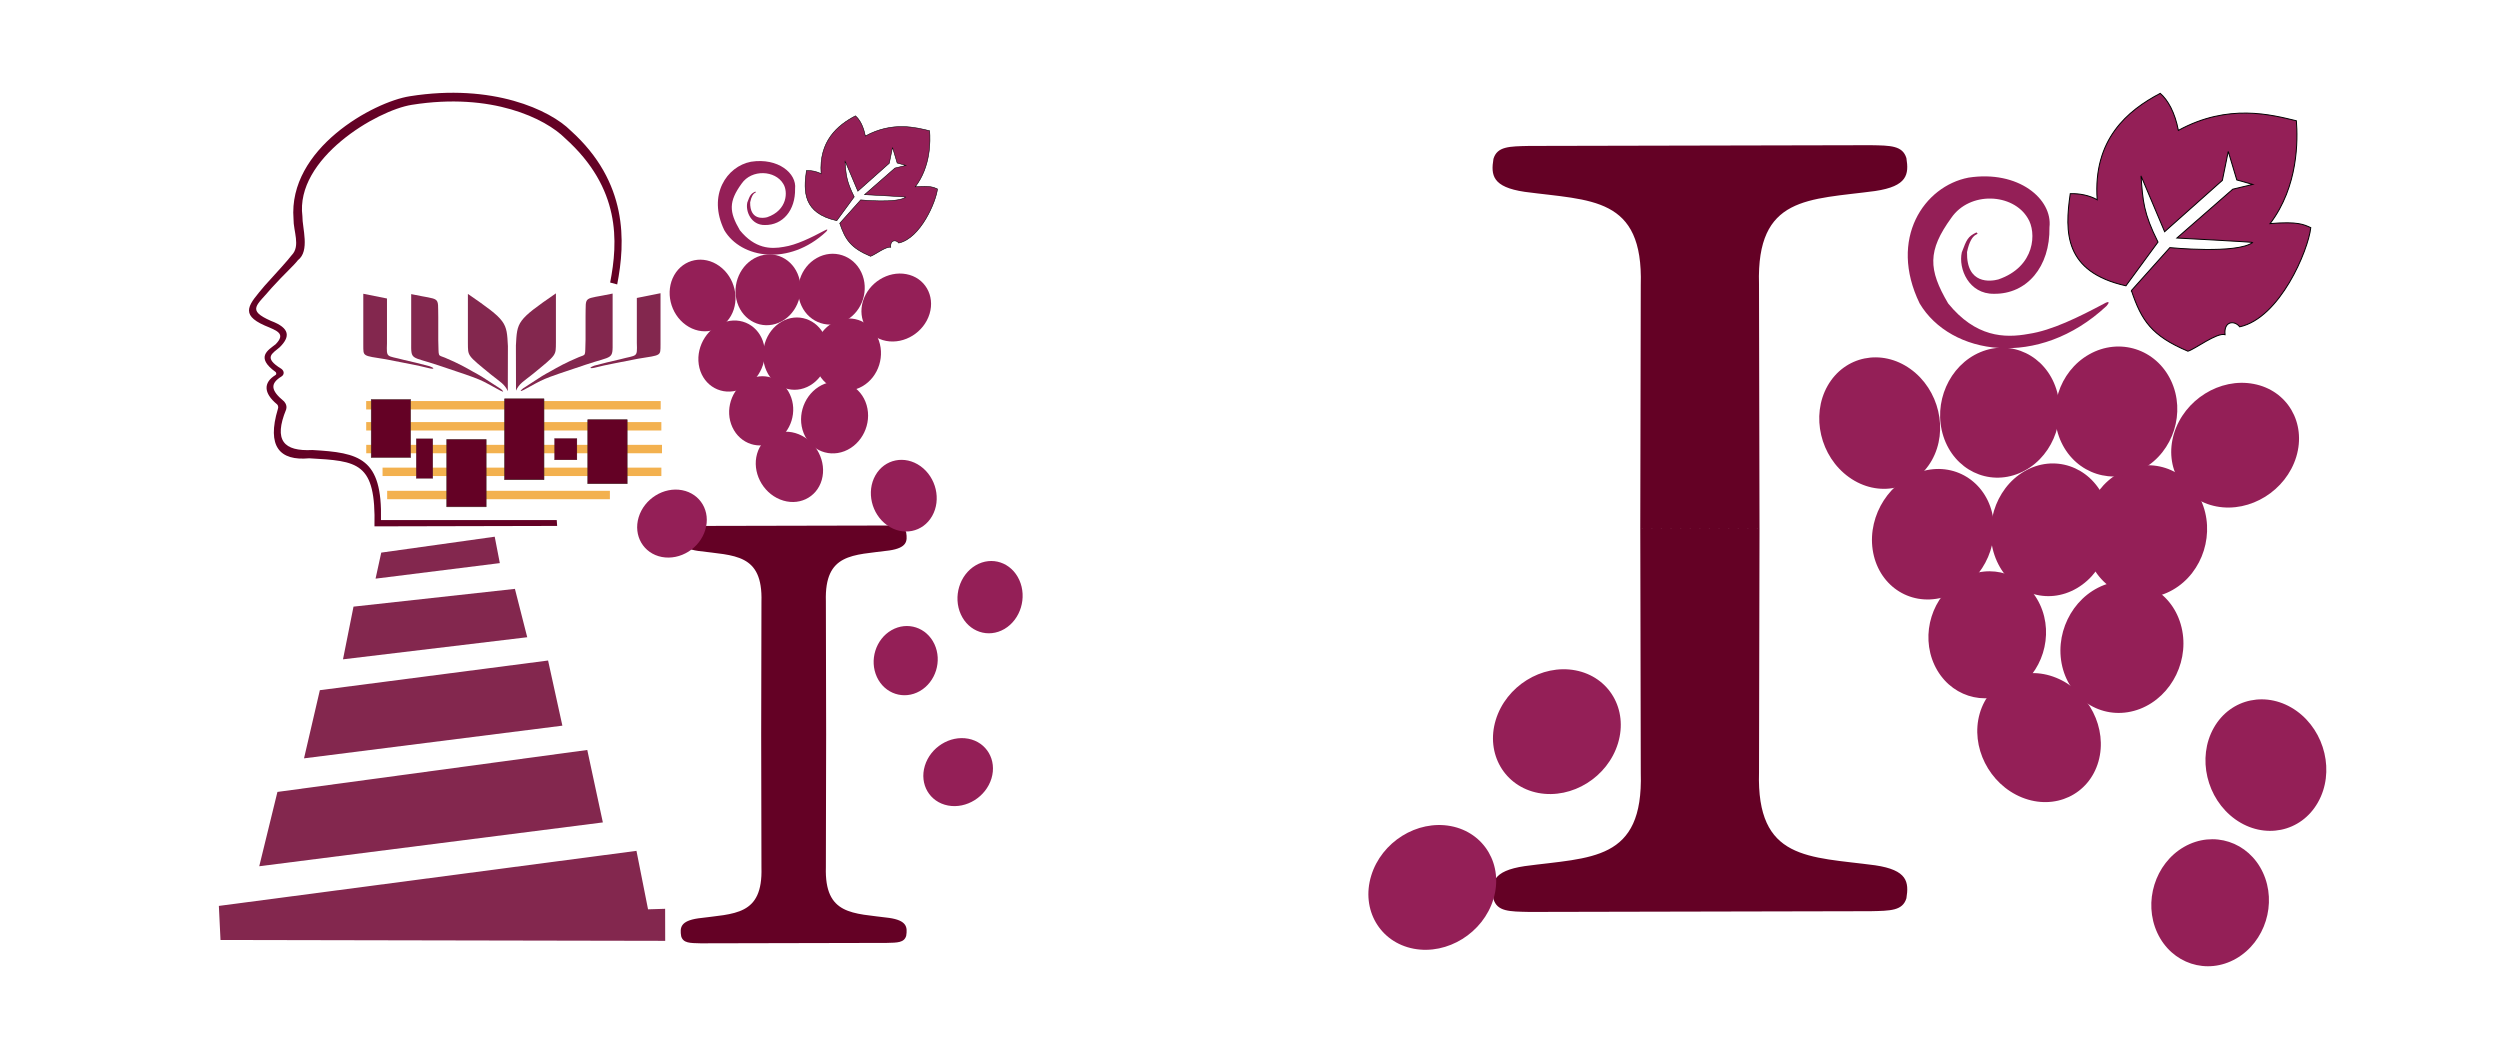<?xml version="1.0" encoding="UTF-8" standalone="no"?>
<!-- Created with Inkscape (http://www.inkscape.org/) -->

<svg
   xmlns:dc="http://purl.org/dc/elements/1.1/"
   xmlns:cc="http://creativecommons.org/ns#"
   xmlns:rdf="http://www.w3.org/1999/02/22-rdf-syntax-ns#"
   xmlns:svg="http://www.w3.org/2000/svg"
   xmlns="http://www.w3.org/2000/svg"
   xmlns:sodipodi="http://sodipodi.sourceforge.net/DTD/sodipodi-0.dtd"
   xmlns:inkscape="http://www.inkscape.org/namespaces/inkscape"
   width="600mm"
   height="250mm"
   viewBox="0 0 600 250"
   version="1.1"
   id="svg8"
   inkscape:version="0.92.4 (5da689c313, 2019-01-14)"
   sodipodi:docname="CL_KIITA_Logo5.svg"
   inkscape:export-filename="D:\ResDev\_Orgs\CL-GDAL\CL_KIITA\ident\CL_KIITA_Logo5.png"
   inkscape:export-xdpi="25.4"
   inkscape:export-ydpi="25.4">
  <defs
     id="defs2">
    <pattern
       y="0"
       x="0"
       height="6"
       width="6"
       patternUnits="userSpaceOnUse"
       id="EMFhbasepattern" />
  </defs>
  <sodipodi:namedview
     id="base"
     pagecolor="#ffffff"
     bordercolor="#666666"
     borderopacity="1.0"
     inkscape:pageopacity="0.0"
     inkscape:pageshadow="2"
     inkscape:zoom="0.24748738"
     inkscape:cx="1327.2163"
     inkscape:cy="-615.98579"
     inkscape:document-units="mm"
     inkscape:current-layer="layer1"
     showgrid="false"
     inkscape:window-width="1842"
     inkscape:window-height="1051"
     inkscape:window-x="1669"
     inkscape:window-y="-9"
     inkscape:window-maximized="1" />
  <g
     inkscape:label="レイヤー 1"
     inkscape:groupmode="layer"
     id="layer1"
     transform="translate(0,-47)">
    <path
       id="path818"
       d="m 172.628,110.834 c 3.76,2.687 5.017,8.04 2.806,11.951 -2.21,3.912 -7.054,4.908 -10.824,2.21 -3.76,-2.687 -5.017,-8.04 -2.806,-11.951 2.221,-3.911 7.065,-4.898 10.824,-2.21 z"
       style="fill:#941f57;fill-opacity:1;fill-rule:nonzero;stroke:none;stroke-width:0.135"
       inkscape:connector-curvature="0"
       inkscape:export-xdpi="25.4"
       inkscape:export-ydpi="25.4" />
    <path
       id="path820"
       d="m 191.709,113.456 c 1.409,4.367 -0.748,9.297 -4.822,11.009 -4.074,1.712 -8.517,-0.433 -9.936,-4.811 -1.409,-4.367 0.748,-9.297 4.822,-11.009 4.074,-1.712 8.527,0.433 9.936,4.811 z"
       style="fill:#941f57;fill-opacity:1;fill-rule:nonzero;stroke:none;stroke-width:0.135"
       inkscape:connector-curvature="0"
       inkscape:export-xdpi="25.4"
       inkscape:export-ydpi="25.4" />
    <path
       id="path822"
       d="m 183.474,130.435 c 0.661,4.573 -2.33,9.188 -6.685,10.304 -4.356,1.116 -8.419,-1.69 -9.091,-6.274 -0.661,-4.572 2.33,-9.188 6.685,-10.304 4.345,-1.116 8.419,1.69 9.091,6.274 z"
       style="fill:#941f57;fill-opacity:1;fill-rule:nonzero;stroke:none;stroke-width:0.135"
       inkscape:connector-curvature="0"
       inkscape:export-xdpi="25.4"
       inkscape:export-ydpi="25.4" />
    <path
       id="path824"
       d="m 197.983,127.748 c 1.907,4.215 0.314,9.47 -3.565,11.756 -3.868,2.275 -8.56,0.704 -10.467,-3.511 -1.907,-4.215 -0.314,-9.481 3.565,-11.756 3.868,-2.275 8.56,-0.704 10.467,3.511 z"
       style="fill:#941f57;fill-opacity:1;fill-rule:nonzero;stroke:none;stroke-width:0.135"
       inkscape:connector-curvature="0"
       inkscape:export-xdpi="25.4"
       inkscape:export-ydpi="25.4" />
    <path
       id="path826"
       d="m 210.617,127.975 c 1.95,4.215 0.314,9.47 -3.662,11.745 -3.966,2.275 -8.777,0.715 -10.738,-3.5 -1.95,-4.215 -0.314,-9.47 3.652,-11.745 3.977,-2.275 8.787,-0.715 10.749,3.5 z"
       style="fill:#941f57;fill-opacity:1;fill-rule:nonzero;stroke:none;stroke-width:0.135"
       inkscape:connector-curvature="0"
       inkscape:export-xdpi="25.4"
       inkscape:export-ydpi="25.4" />
    <path
       id="path828"
       d="m 206.716,112.362 c 1.95,4.128 0.325,9.286 -3.641,11.518 -3.955,2.232 -8.744,0.693 -10.694,-3.435 -1.95,-4.128 -0.325,-9.286 3.641,-11.518 3.955,-2.232 8.744,-0.693 10.694,3.435 z"
       style="fill:#941f57;fill-opacity:1;fill-rule:nonzero;stroke:none;stroke-width:0.135"
       inkscape:connector-curvature="0"
       inkscape:export-xdpi="25.4"
       inkscape:export-ydpi="25.4" />
    <path
       id="path830"
       d="m 223.099,122.319 c -1.344,4.432 -6.014,7.336 -10.424,6.501 -4.41,-0.834 -6.913,-5.103 -5.569,-9.535 1.344,-4.421 6.003,-7.335 10.424,-6.49 4.41,0.834 6.902,5.103 5.569,9.524 z"
       style="fill:#941f57;fill-opacity:1;fill-rule:nonzero;stroke:none;stroke-width:0.135"
       inkscape:connector-curvature="0"
       inkscape:export-xdpi="25.4"
       inkscape:export-ydpi="25.4" />
    <path
       id="path832"
       d="m 189.585,141.66 c 1.875,4.031 0.303,9.069 -3.5,11.247 -3.814,2.178 -8.419,0.683 -10.304,-3.359 -1.875,-4.031 -0.303,-9.069 3.511,-11.247 3.803,-2.189 8.419,-0.683 10.294,3.359 z"
       style="fill:#941f57;fill-opacity:1;fill-rule:nonzero;stroke:none;stroke-width:0.135"
       inkscape:connector-curvature="0"
       inkscape:export-xdpi="25.4"
       inkscape:export-ydpi="25.4" />
    <path
       id="path834"
       d="m 207.984,144.217 c 1.311,4.475 -1.084,9.427 -5.32,11.074 -4.247,1.636 -8.744,-0.65 -10.055,-5.114 -1.3,-4.475 1.084,-9.427 5.331,-11.074 4.247,-1.636 8.744,0.65 10.044,5.114 z"
       style="fill:#941f57;fill-opacity:1;fill-rule:nonzero;stroke:none;stroke-width:0.135"
       inkscape:connector-curvature="0"
       inkscape:export-xdpi="25.4"
       inkscape:export-ydpi="25.4" />
    <path
       id="path836"
       d="m 191.687,151.217 c 4.291,1.734 6.772,6.642 5.537,10.965 -1.235,4.323 -5.71,6.425 -10.001,4.692 -4.291,-1.734 -6.761,-6.642 -5.526,-10.965 1.235,-4.323 5.71,-6.425 9.99,-4.692 z"
       style="fill:#941f57;fill-opacity:1;fill-rule:nonzero;stroke:none;stroke-width:0.135"
       inkscape:connector-curvature="0"
       inkscape:export-xdpi="25.4"
       inkscape:export-ydpi="25.4" />
    <path
       id="path838"
       d="m 168.153,273.396 c -2.6,-0.054 -4.182,-0.043 -4.67,-1.69 -0.347,-2.113 -0.163,-3.673 4.085,-4.302 8.69,-1.17 15.527,-0.596 15.18,-12.179 l -0.065,-31.91 15.592,-0.108 -0.065,31.91 c -0.347,11.583 6.501,11.019 15.191,12.179 4.237,0.628 4.421,2.189 4.085,4.312 -0.498,1.636 -2.07,1.636 -4.67,1.69 l -44.663,0.098 m 44.663,-100.27 c 2.6,0.043 4.172,0.043 4.67,1.69 0.336,2.113 0.152,3.673 -4.085,4.302 -8.69,1.17 -15.538,0.596 -15.191,12.179 l 0.065,31.91 -15.592,0.108 0.065,-31.91 c 0.347,-11.583 -6.49,-11.02 -15.18,-12.179 -4.247,-0.628 -4.432,-2.189 -4.085,-4.312 0.488,-1.636 2.07,-1.636 4.67,-1.69 z"
       style="fill:#640125;fill-opacity:1;fill-rule:nonzero;stroke:none;stroke-width:0.135"
       inkscape:connector-curvature="0"
       inkscape:export-xdpi="25.4"
       inkscape:export-ydpi="25.4" />
    <path
       id="path840"
       d="m 220.921,158.877 c 3.76,2.698 5.017,8.051 2.796,11.962 -2.21,3.912 -7.054,4.898 -10.814,2.21 -3.76,-2.698 -5.017,-8.051 -2.806,-11.962 2.21,-3.912 7.054,-4.898 10.824,-2.21 z"
       style="fill:#941f57;fill-opacity:1;fill-rule:nonzero;stroke:none;stroke-width:0.135"
       inkscape:connector-curvature="0"
       inkscape:export-xdpi="25.4"
       inkscape:export-ydpi="25.4" />
    <path
       id="path842"
       d="m 244.629,186.193 c 1.907,4.215 0.314,9.47 -3.554,11.756 -3.879,2.275 -8.571,0.704 -10.478,-3.511 -1.907,-4.215 -0.314,-9.481 3.565,-11.756 3.879,-2.275 8.56,-0.704 10.467,3.511 z"
       style="fill:#941f57;fill-opacity:1;fill-rule:nonzero;stroke:none;stroke-width:0.135"
       inkscape:connector-curvature="0"
       inkscape:export-xdpi="25.4"
       inkscape:export-ydpi="25.4" />
    <path
       id="path844"
       d="m 224.269,201.601 c 1.875,4.031 0.303,9.069 -3.511,11.258 -3.803,2.178 -8.419,0.672 -10.294,-3.359 -1.874,-4.042 -0.303,-9.08 3.5,-11.258 3.814,-2.178 8.43,-0.672 10.304,3.359 z"
       style="fill:#941f57;fill-opacity:1;fill-rule:nonzero;stroke:none;stroke-width:0.135"
       inkscape:connector-curvature="0"
       inkscape:export-xdpi="25.4"
       inkscape:export-ydpi="25.4" />
    <path
       id="path846"
       d="m 237.954,233.825 c -1.344,4.432 -6.014,7.336 -10.424,6.501 -4.421,-0.834 -6.913,-5.103 -5.569,-9.535 1.344,-4.432 6.003,-7.336 10.424,-6.501 4.41,0.845 6.902,5.114 5.569,9.535 z"
       style="fill:#941f57;fill-opacity:1;fill-rule:nonzero;stroke:none;stroke-width:0.135"
       inkscape:connector-curvature="0"
       inkscape:export-xdpi="25.4"
       inkscape:export-ydpi="25.4" />
    <path
       id="path848"
       d="m 198.275,102.61 c -8.907,8.311 -20.414,6.425 -24.434,-0.347 -4.107,-8.462 0.585,-15.332 6.393,-16.448 6.523,-1.008 11.019,2.806 10.586,6.49 0.098,5.168 -2.947,8.755 -7.249,8.701 -3.294,0.054 -4.692,-3.283 -4.215,-5.418 0.628,-1.658 0.769,-2.059 1.918,-2.611 0.542,0.498 -0.628,-0.358 -1.235,2.568 -0.087,4.291 3.11,3.847 4.085,3.587 4.887,-1.669 5.028,-6.198 3.857,-8.018 -1.929,-3.261 -7.585,-3.554 -10.001,-0.033 -3.11,4.291 -3.023,6.74 -0.412,11.182 3.597,4.421 7.357,4.572 10.521,3.987 3.034,-0.444 6.577,-2.21 9.806,-3.922 0.867,-0.498 0.748,-0.13 0.379,0.282 z"
       style="fill:#941f57;fill-opacity:1;fill-rule:nonzero;stroke:none;stroke-width:0.135"
       inkscape:connector-curvature="0"
       inkscape:export-xdpi="25.4"
       inkscape:export-ydpi="25.4" />
    <path
       id="path850"
       d="m 169.269,174.177 c -1.344,4.432 -6.003,7.335 -10.424,6.501 -4.41,-0.845 -6.902,-5.114 -5.569,-9.535 1.344,-4.432 6.014,-7.336 10.424,-6.501 4.421,0.845 6.913,5.103 5.569,9.535 z"
       style="fill:#941f57;fill-opacity:1;fill-rule:nonzero;stroke:none;stroke-width:0.135"
       inkscape:connector-curvature="0"
       inkscape:export-xdpi="25.4"
       inkscape:export-ydpi="25.4" />
    <path
       id="path852"
       d="m 201.537,100.584 5.028,-5.613 c 0,0 8.755,0.867 10.835,-0.672 0.195,-0.054 -9.914,-0.585 -9.914,-0.585 l 7.303,-6.382 2.611,-0.628 -2.08,-0.585 -1.116,-3.727 -0.769,3.782 -7.552,6.718 -3.088,-7.303 c 0.238,3.294 0.336,4.887 2.221,8.657 l -4.193,5.721 c -8.083,-1.82 -8.018,-6.989 -7.281,-12.049 1.224,-0.043 2.525,0.228 3.521,0.791 -0.563,-7.91 3.987,-11.68 8.246,-13.913 1.019,0.878 1.929,2.525 2.373,4.843 6.523,-3.576 12.19,-2.037 15.429,-1.257 0.195,2.47 0.282,8.56 -3.435,13.447 3.673,-0.303 4.388,0.119 5.32,0.531 -0.336,3.001 -4.031,11.81 -9.297,12.97 -0.65,-0.867 -2.102,-0.791 -1.918,1.018 -1.094,-0.293 -3.966,1.929 -4.854,2.167 -4.757,-2.015 -6.068,-3.987 -7.39,-7.931 z"
       style="fill:#941f57;fill-opacity:1;fill-rule:nonzero;stroke:#000000;stroke-width:0.13px;stroke-linecap:butt;stroke-linejoin:miter;stroke-miterlimit:4;stroke-dasharray:none;stroke-opacity:1"
       inkscape:connector-curvature="0"
       inkscape:export-xdpi="25.4"
       inkscape:export-ydpi="25.4" />
    <path
       inkscape:connector-curvature="0"
       id="path903"
       d="m 91.499,179.627 -1.364,6.248 29.823,-3.729 -1.226,-6.337 z"
       style="fill:#83274e;fill-opacity:1;stroke:none;stroke-width:4.603;stroke-linecap:butt;stroke-linejoin:miter;stroke-miterlimit:4;stroke-dasharray:none;stroke-opacity:1"
       sodipodi:nodetypes="ccccc"
       inkscape:export-xdpi="25.4"
       inkscape:export-ydpi="25.4" />
    <path
       inkscape:connector-curvature="0"
       id="path905"
       d="m 84.843,192.591 -2.524,12.647 44.216,-5.302 -2.955,-11.607 z"
       style="fill:#83274e;fill-opacity:1;stroke:none;stroke-width:4.603;stroke-linecap:butt;stroke-linejoin:miter;stroke-miterlimit:4;stroke-dasharray:none;stroke-opacity:1"
       sodipodi:nodetypes="ccccc"
       inkscape:export-xdpi="25.4"
       inkscape:export-ydpi="25.4" />
    <path
       sodipodi:nodetypes="ccccc"
       inkscape:connector-curvature="0"
       id="path909"
       d="m 76.765,212.644 -3.8,16.359 62.004,-7.845 -3.431,-15.636 z"
       style="fill:#83274e;fill-opacity:1;stroke:none;stroke-width:4.603;stroke-linecap:butt;stroke-linejoin:miter;stroke-miterlimit:4;stroke-dasharray:none;stroke-opacity:1"
       inkscape:export-xdpi="25.4"
       inkscape:export-ydpi="25.4" />
    <path
       inkscape:connector-curvature="0"
       id="path913"
       d="m 66.583,237.062 -4.364,17.838 82.466,-10.52 -3.74,-17.39 z"
       style="fill:#83274e;fill-opacity:1;stroke:none;stroke-width:4.603;stroke-linecap:butt;stroke-linejoin:miter;stroke-miterlimit:4;stroke-dasharray:none;stroke-opacity:1"
       sodipodi:nodetypes="ccccc"
       inkscape:export-xdpi="25.4"
       inkscape:export-ydpi="25.4" />
    <path
       sodipodi:nodetypes="ccccccc"
       inkscape:connector-curvature="0"
       id="path917"
       d="m 52.527,264.417 100.224,-13.213 2.78,14.033 4.1,-0.126 0.016,7.691 -106.725,-0.211 z"
       style="fill:#83274e;fill-opacity:1;stroke:none;stroke-width:4.603;stroke-linecap:butt;stroke-linejoin:miter;stroke-miterlimit:4;stroke-dasharray:none;stroke-opacity:1"
       inkscape:export-xdpi="25.4"
       inkscape:export-ydpi="25.4" />
    <path
       style="fill:#640125;fill-opacity:1;stroke:none;stroke-width:0.586;stroke-linecap:butt;stroke-linejoin:miter;stroke-miterlimit:4;stroke-dasharray:none;stroke-opacity:1"
       d="m 133.714,173.223 -43.841,0.102 c 0.368,-15.452 -3.973,-15.673 -15.673,-16.335 -7.064,0.662 -10.228,-2.796 -7.505,-11.846 0.228,-0.662 -0.109,-1.015 -0.229,-1.126 -3.252,-2.689 -3.252,-5.212 -0.391,-6.981 0.399,-0.226 0.188,-0.657 0.065,-0.761 -4.956,-3.584 -1.73,-5.274 0.013,-6.653 2.471,-2.549 0.468,-3.2 -2.627,-4.501 -6.165,-2.732 -3.72,-5.099 -0.052,-9.495 3.252,-3.59 5.437,-5.957 6.556,-7.414 2.133,-2.185 0.364,-5.775 0.416,-8.637 -1.353,-16.935 19.251,-28.122 27.888,-29.474 19.927,-3.174 33.715,3.33 38.606,8.221 13.84,12.435 13.163,26.795 11.186,36.941 l -1.69,-0.454 c 1.909,-9.796 2.562,-22.613 -10.801,-34.619 -4.722,-4.722 -17.558,-11.097 -36.798,-8.033 -8.339,1.306 -28.042,12.869 -26.259,26.743 -0.05,2.763 1.848,8.326 -1.069,10.531 -1.08,1.407 -3.19,3.216 -6.33,6.682 -3.542,4.245 -6.093,5.268 -0.14,7.905 4.633,1.732 4.613,3.837 2.084,6.323 -1.754,1.522 -4.035,2.464 0.416,5.185 0.762,0.577 0.679,1.422 0.009,1.831 -2.763,1.708 -2.572,3.334 0.568,5.931 0,0 0.918,0.829 0.555,1.992 -3.057,7.452 -0.574,10.076 6.293,9.723 11.296,0.639 16.822,1.901 16.467,16.82 h 42.185 z"
       id="path827-9"
       inkscape:connector-curvature="0"
       sodipodi:nodetypes="ccccccccccccccccccccccccccccccc"
       inkscape:export-xdpi="25.4"
       inkscape:export-ydpi="25.4" />
    <path
       style="fill:#83274e;fill-opacity:1;stroke:none;stroke-width:0.066px;stroke-linecap:butt;stroke-linejoin:miter;stroke-opacity:1"
       d="m 123.842,140.75 -0.024,-10.809 c 0.307,-5.724 0.189,-6.055 9.603,-12.535 v 11.779 c -0.047,3.193 0.302,2.797 -5.582,7.61 -2.146,1.727 -3.217,2.229 -3.997,3.956 z"
       id="path829"
       inkscape:connector-curvature="0"
       sodipodi:nodetypes="cccccc"
       inkscape:export-xdpi="25.4"
       inkscape:export-ydpi="25.4" />
    <path
       style="fill:#83274e;fill-opacity:1;stroke:none;stroke-width:0.066px;stroke-linecap:butt;stroke-linejoin:miter;stroke-opacity:1"
       d="m 125.703,140.58 c 5.322,-2.838 3.211,-2.17 14.847,-6.049 6.622,-2.223 6.504,-1.088 6.481,-5.535 v -11.542 c -7.238,1.547 -6.374,0.264 -6.498,5.501 v 5.556 c -0.149,4.269 0.206,3.453 -1.603,4.198 -3.311,1.39 -4.976,2.358 -6.8,3.397 -1.847,1.022 -1.429,0.712 -6.6,4.105 -0.575,0.455 -0.995,0.974 0.173,0.368 z"
       id="path831"
       inkscape:connector-curvature="0"
       sodipodi:nodetypes="cccccccccc"
       inkscape:export-xdpi="25.4"
       inkscape:export-ydpi="25.4" />
    <path
       style="fill:#83274e;fill-opacity:1;stroke:none;stroke-width:0.066px;stroke-linecap:butt;stroke-linejoin:miter;stroke-opacity:1"
       d="m 142.638,135.266 c 3.364,-0.849 5.552,-1.171 10.503,-2.174 5.686,-0.903 5.352,-0.636 5.385,-3.412 v -12.309 l -5.686,1.137 v 10.77 c 0.116,3.661 0.139,2.833 -4.071,3.968 -2.995,0.707 -3.105,0.702 -6.149,1.514 -0.969,0.338 -1.454,0.806 0.018,0.505 z"
       id="path833"
       inkscape:connector-curvature="0"
       sodipodi:nodetypes="cccccccccc"
       inkscape:export-xdpi="25.4"
       inkscape:export-ydpi="25.4" />
    <path
       style="fill:#83274e;fill-opacity:1;stroke:none;stroke-width:0.066px;stroke-linecap:butt;stroke-linejoin:miter;stroke-opacity:1"
       d="m 121.874,140.882 0.024,-10.809 c -0.307,-5.724 -0.189,-6.055 -9.603,-12.535 v 11.778 c 0.047,3.193 -0.302,2.797 5.582,7.61 2.146,1.727 3.217,2.229 3.997,3.956 z"
       id="path829-2"
       inkscape:connector-curvature="0"
       sodipodi:nodetypes="cccccc"
       inkscape:export-xdpi="25.4"
       inkscape:export-ydpi="25.4" />
    <path
       style="fill:#83274e;fill-opacity:1;stroke:none;stroke-width:0.066px;stroke-linecap:butt;stroke-linejoin:miter;stroke-opacity:1"
       d="m 120.013,140.711 c -5.322,-2.838 -3.211,-2.17 -14.847,-6.049 -6.622,-2.223 -6.504,-1.088 -6.481,-5.534 v -11.542 c 7.238,1.547 6.374,0.264 6.498,5.501 v 5.556 c 0.149,4.269 -0.206,3.453 1.603,4.198 3.311,1.39 4.976,2.358 6.8,3.397 1.847,1.022 1.429,0.712 6.6,4.105 0.575,0.455 0.995,0.974 -0.173,0.368 z"
       id="path831-1"
       inkscape:connector-curvature="0"
       sodipodi:nodetypes="cccccccccc"
       inkscape:export-xdpi="25.4"
       inkscape:export-ydpi="25.4" />
    <path
       style="fill:#83274e;fill-opacity:1;stroke:none;stroke-width:0.066px;stroke-linecap:butt;stroke-linejoin:miter;stroke-opacity:1"
       d="m 103.077,135.397 c -3.364,-0.849 -5.552,-1.171 -10.503,-2.174 -5.686,-0.903 -5.352,-0.636 -5.385,-3.412 V 117.502 l 5.686,1.137 V 129.41 c -0.116,3.661 -0.139,2.833 4.071,3.968 2.995,0.707 3.105,0.702 6.149,1.514 0.969,0.338 1.454,0.806 -0.018,0.505 z"
       id="path833-9"
       inkscape:connector-curvature="0"
       sodipodi:nodetypes="cccccccccc"
       inkscape:export-xdpi="25.4"
       inkscape:export-ydpi="25.4" />
    <path
       style="opacity:1;fill:#f3b14f;fill-opacity:1;stroke:none;stroke-width:0.154;stroke-linecap:round;stroke-linejoin:round;stroke-miterlimit:4;stroke-dasharray:none;stroke-dashoffset:53.707;stroke-opacity:1;paint-order:normal"
       d="m 91.812,159.23 v 2.019 h 59.579 7.339 v -2.019 h -7.339 z"
       id="rect817-11-3-9"
       inkscape:connector-curvature="0"
       inkscape:export-xdpi="25.4"
       inkscape:export-ydpi="25.4" />
    <path
       style="opacity:1;fill:#f3b14f;fill-opacity:1;stroke:none;stroke-width:0.191;stroke-linecap:round;stroke-linejoin:round;stroke-miterlimit:4;stroke-dasharray:none;stroke-dashoffset:53.707;stroke-opacity:1;paint-order:normal"
       d="m 92.918,164.794 v 2.019 H 135.072 146.374 v -2.019 H 135.072 Z"
       id="rect817-11-3-9-9"
       inkscape:connector-curvature="0"
       inkscape:export-xdpi="25.4"
       inkscape:export-ydpi="25.4" />
    <path
       style="opacity:1;fill:#f3b14f;fill-opacity:1;stroke:none;stroke-width:0.173;stroke-linecap:round;stroke-linejoin:round;stroke-miterlimit:4;stroke-dasharray:none;stroke-dashoffset:53.707;stroke-opacity:1;paint-order:normal"
       d="m 87.896,153.763 v 2.019 h 61.745 9.24 v -2.019 h -9.24 z"
       id="rect817-11-3-9-0"
       inkscape:connector-curvature="0"
       inkscape:export-xdpi="25.4"
       inkscape:export-ydpi="25.4" />
    <path
       style="opacity:1;fill:#f3b14f;fill-opacity:1;stroke:none;stroke-width:0.388;stroke-linecap:round;stroke-linejoin:round;stroke-miterlimit:4;stroke-dasharray:none;stroke-dashoffset:53.707;stroke-opacity:1;paint-order:normal"
       d="m 87.88,143.251 v 2.019 h 46.599 24.091 v -2.019 h -24.091 z"
       id="rect817"
       inkscape:connector-curvature="0"
       inkscape:export-xdpi="25.4"
       inkscape:export-ydpi="25.4" />
    <path
       style="opacity:1;fill:#f3b14f;fill-opacity:1;stroke:none;stroke-width:0.402;stroke-linecap:round;stroke-linejoin:round;stroke-miterlimit:4;stroke-dasharray:none;stroke-dashoffset:53.707;stroke-opacity:1;paint-order:normal"
       d="m 87.888,148.299 v 2.019 h 50.188 20.65 v -2.019 h -20.65 z"
       id="rect817-11"
       inkscape:connector-curvature="0"
       inkscape:export-xdpi="25.4"
       inkscape:export-ydpi="25.4" />
    <path
       style="opacity:1;fill:#640125;fill-opacity:1;stroke:#442222;stroke-width:0.12;stroke-linecap:round;stroke-linejoin:round;stroke-miterlimit:4;stroke-dasharray:none;stroke-dashoffset:53.707;stroke-opacity:1;paint-order:normal"
       d="m 89.086,142.876 h 9.465 v 13.923 h -9.465 z"
       id="rect815"
       inkscape:connector-curvature="0"
       inkscape:export-xdpi="25.4"
       inkscape:export-ydpi="25.4" />
    <path
       style="opacity:1;fill:#640125;fill-opacity:1;stroke:#442222;stroke-width:0.13;stroke-linecap:round;stroke-linejoin:round;stroke-miterlimit:4;stroke-dasharray:none;stroke-dashoffset:53.707;stroke-opacity:1;paint-order:normal"
       d="m 107.221,152.462 h 9.456 v 16.171 h -9.456 z"
       id="rect815-8"
       inkscape:connector-curvature="0"
       inkscape:export-xdpi="25.4"
       inkscape:export-ydpi="25.4" />
    <path
       style="opacity:1;fill:#640125;fill-opacity:1;stroke:#442222;stroke-width:0.142;stroke-linecap:round;stroke-linejoin:round;stroke-miterlimit:4;stroke-dasharray:none;stroke-dashoffset:53.707;stroke-opacity:1;paint-order:normal"
       d="m 121.106,142.718 h 9.446 v 19.406 h -9.446 z"
       id="rect815-8-5"
       inkscape:connector-curvature="0"
       inkscape:export-xdpi="25.4"
       inkscape:export-ydpi="25.4" />
    <path
       style="opacity:1;fill:#640125;fill-opacity:1;stroke:#442222;stroke-width:0.064;stroke-linecap:round;stroke-linejoin:round;stroke-miterlimit:4;stroke-dasharray:none;stroke-dashoffset:53.707;stroke-opacity:1;paint-order:normal"
       d="m 99.9,152.305 h 3.972 v 9.504 h -3.972 z"
       id="rect815-8-4"
       inkscape:connector-curvature="0"
       inkscape:export-xdpi="25.4"
       inkscape:export-ydpi="25.4" />
    <path
       style="opacity:1;fill:#640125;fill-opacity:1;stroke:#442222;stroke-width:0.126;stroke-linecap:round;stroke-linejoin:round;stroke-miterlimit:4;stroke-dasharray:none;stroke-dashoffset:53.707;stroke-opacity:1;paint-order:normal"
       d="m 141.064,147.718 h 9.459 v 15.376 h -9.459 z"
       id="rect815-8-48"
       inkscape:connector-curvature="0"
       inkscape:export-xdpi="25.4"
       inkscape:export-ydpi="25.4" />
    <path
       style="opacity:1;fill:#640125;fill-opacity:1;stroke:#442222;stroke-width:0.055;stroke-linecap:round;stroke-linejoin:round;stroke-miterlimit:4;stroke-dasharray:none;stroke-dashoffset:53.707;stroke-opacity:1;paint-order:normal"
       d="m 133.078,152.223 h 5.387 v 5.148 h -5.387 z"
       id="rect815-8-45"
       inkscape:connector-curvature="0"
       inkscape:export-xdpi="25.4"
       inkscape:export-ydpi="25.4" />
    <path
       id="path818-9"
       d="m 458.483,135.544 c 6.9,4.931 9.207,14.755 5.15,21.933 -4.057,7.179 -12.945,9.008 -19.865,4.057 -6.9,-4.932 -9.207,-14.755 -5.15,-21.933 4.077,-7.178 12.965,-8.988 19.865,-4.057 z"
       style="fill:#941f57;fill-opacity:1;fill-rule:nonzero;stroke:none;stroke-width:0.249"
       inkscape:connector-curvature="0"
       inkscape:export-xdpi="25.4"
       inkscape:export-ydpi="25.4" />
    <path
       id="path820-2"
       d="m 493.501,140.356 c 2.585,8.014 -1.372,17.062 -8.849,20.203 -7.477,3.142 -15.63,-0.795 -18.235,-8.829 -2.585,-8.014 1.372,-17.062 8.849,-20.203 7.477,-3.142 15.65,0.795 18.235,8.829 z"
       style="fill:#941f57;fill-opacity:1;fill-rule:nonzero;stroke:none;stroke-width:0.249"
       inkscape:connector-curvature="0"
       inkscape:export-xdpi="25.4"
       inkscape:export-ydpi="25.4" />
    <path
       id="path822-4"
       d="m 478.389,171.516 c 1.213,8.392 -4.275,16.863 -12.269,18.911 -7.994,2.048 -15.451,-3.102 -16.684,-11.514 -1.213,-8.391 4.275,-16.863 12.269,-18.911 7.974,-2.048 15.451,3.102 16.684,11.513 z"
       style="fill:#941f57;fill-opacity:1;fill-rule:nonzero;stroke:none;stroke-width:0.249"
       inkscape:connector-curvature="0"
       inkscape:export-xdpi="25.4"
       inkscape:export-ydpi="25.4" />
    <path
       id="path824-1"
       d="m 505.015,166.584 c 3.5,7.735 0.577,17.38 -6.542,21.575 -7.099,4.176 -15.709,1.293 -19.209,-6.443 -3.5,-7.735 -0.577,-17.399 6.542,-21.576 7.099,-4.176 15.709,-1.292 19.209,6.443 z"
       style="fill:#941f57;fill-opacity:1;fill-rule:nonzero;stroke:none;stroke-width:0.249"
       inkscape:connector-curvature="0"
       inkscape:export-xdpi="25.4"
       inkscape:export-ydpi="25.4" />
    <path
       id="path826-8"
       d="m 528.201,167.002 c 3.579,7.735 0.577,17.38 -6.721,21.556 -7.278,4.176 -16.107,1.312 -19.706,-6.423 -3.579,-7.735 -0.577,-17.38 6.701,-21.556 7.298,-4.176 16.127,-1.312 19.726,6.423 z"
       style="fill:#941f57;fill-opacity:1;fill-rule:nonzero;stroke:none;stroke-width:0.249"
       inkscape:connector-curvature="0"
       inkscape:export-xdpi="25.4"
       inkscape:export-ydpi="25.4" />
    <path
       id="path828-1"
       d="m 521.042,138.347 c 3.579,7.576 0.597,17.042 -6.682,21.138 -7.258,4.096 -16.047,1.273 -19.627,-6.304 -3.579,-7.576 -0.597,-17.042 6.681,-21.138 7.258,-4.096 16.047,-1.273 19.627,6.304 z"
       style="fill:#941f57;fill-opacity:1;fill-rule:nonzero;stroke:none;stroke-width:0.249"
       inkscape:connector-curvature="0"
       inkscape:export-xdpi="25.4"
       inkscape:export-ydpi="25.4" />
    <path
       id="path830-4"
       d="m 551.109,156.622 c -2.466,8.133 -11.036,13.462 -19.13,11.931 -8.093,-1.531 -12.687,-9.366 -10.221,-17.499 2.466,-8.113 11.016,-13.462 19.13,-11.911 8.093,1.531 12.667,9.366 10.221,17.479 z"
       style="fill:#941f57;fill-opacity:1;fill-rule:nonzero;stroke:none;stroke-width:0.249"
       inkscape:connector-curvature="0"
       inkscape:export-xdpi="25.4"
       inkscape:export-ydpi="25.4" />
    <path
       id="path832-1"
       d="m 489.604,192.117 c 3.44,7.397 0.557,16.644 -6.423,20.641 -7,3.997 -15.451,1.253 -18.911,-6.164 -3.44,-7.397 -0.557,-16.644 6.443,-20.641 6.98,-4.017 15.451,-1.253 18.891,6.164 z"
       style="fill:#941f57;fill-opacity:1;fill-rule:nonzero;stroke:none;stroke-width:0.249"
       inkscape:connector-curvature="0"
       inkscape:export-xdpi="25.4"
       inkscape:export-ydpi="25.4" />
    <path
       id="path834-0"
       d="m 523.369,196.81 c 2.406,8.213 -1.989,17.3 -9.764,20.323 -7.795,3.003 -16.047,-1.193 -18.453,-9.386 -2.386,-8.213 1.989,-17.3 9.784,-20.323 7.795,-3.003 16.047,1.193 18.434,9.386 z"
       style="fill:#941f57;fill-opacity:1;fill-rule:nonzero;stroke:none;stroke-width:0.249"
       inkscape:connector-curvature="0"
       inkscape:export-xdpi="25.4"
       inkscape:export-ydpi="25.4" />
    <path
       id="path836-4"
       d="m 493.461,209.656 c 7.875,3.182 12.428,12.19 10.161,20.124 -2.267,7.934 -10.48,11.792 -18.354,8.61 -7.875,-3.182 -12.408,-12.19 -10.141,-20.124 2.267,-7.934 10.479,-11.792 18.334,-8.61 z"
       style="fill:#941f57;fill-opacity:1;fill-rule:nonzero;stroke:none;stroke-width:0.249"
       inkscape:connector-curvature="0"
       inkscape:export-xdpi="25.4"
       inkscape:export-ydpi="25.4" />
    <path
       id="path838-6"
       d="m 367.001,265.865 c -4.772,-0.1 -7.676,-0.079 -8.571,-3.102 -0.636,-3.878 -0.298,-6.741 7.497,-7.894 15.948,-2.148 28.495,-1.094 27.859,-22.351 l -0.119,-58.562 28.615,-0.199 -0.119,58.562 c -0.636,21.257 11.931,20.223 27.879,22.351 7.775,1.153 8.113,4.017 7.497,7.914 -0.915,3.003 -3.798,3.003 -8.571,3.102 l -81.967,0.179 M 448.967,81.847 c 4.772,0.08 7.656,0.08 8.571,3.102 0.616,3.878 0.278,6.741 -7.497,7.894 -15.948,2.148 -28.515,1.094 -27.879,22.351 l 0.119,58.562 -28.615,0.199 0.119,-58.562 c 0.636,-21.257 -11.911,-20.223 -27.859,-22.351 -7.795,-1.153 -8.133,-4.017 -7.497,-7.914 0.895,-3.003 3.798,-3.003 8.571,-3.102 z"
       style="fill:#640125;fill-opacity:1;fill-rule:nonzero;stroke:none;stroke-width:0.249"
       inkscape:connector-curvature="0"
       inkscape:export-xdpi="25.4"
       inkscape:export-ydpi="25.4" />
    <path
       id="path840-0"
       d="m 551.175,217.62 c 6.9,4.951 9.207,14.775 5.13,21.953 -4.057,7.179 -12.945,8.988 -19.845,4.057 -6.9,-4.951 -9.207,-14.775 -5.15,-21.953 4.057,-7.179 12.945,-8.988 19.865,-4.057 z"
       style="fill:#941f57;fill-opacity:1;fill-rule:nonzero;stroke:none;stroke-width:0.249"
       inkscape:connector-curvature="0"
       inkscape:export-xdpi="25.4"
       inkscape:export-ydpi="25.4" />
    <path
       id="path844-2"
       d="m 543.098,256.41 c 3.44,7.397 0.557,16.644 -6.443,20.661 -6.98,3.997 -15.451,1.233 -18.891,-6.164 -3.44,-7.417 -0.557,-16.664 6.423,-20.661 7,-3.997 15.471,-1.233 18.911,6.164 z"
       style="fill:#941f57;fill-opacity:1;fill-rule:nonzero;stroke:none;stroke-width:0.249"
       inkscape:connector-curvature="0"
       inkscape:export-xdpi="25.4"
       inkscape:export-ydpi="25.4" />
    <path
       id="path846-0"
       d="m 358.43,262.763 c -2.466,8.133 -11.036,13.462 -19.13,11.931 -8.113,-1.531 -12.687,-9.366 -10.221,-17.499 2.466,-8.133 11.016,-13.462 19.13,-11.931 8.093,1.551 12.667,9.386 10.221,17.499 z"
       style="fill:#941f57;fill-opacity:1;fill-rule:nonzero;stroke:none;stroke-width:0.249"
       inkscape:connector-curvature="0"
       inkscape:export-xdpi="25.4"
       inkscape:export-ydpi="25.4" />
    <path
       id="path848-1"
       d="m 505.552,120.451 c -16.346,15.252 -37.464,11.792 -44.841,-0.636 -7.536,-15.53 1.074,-28.137 11.732,-30.186 11.971,-1.849 20.223,5.15 19.428,11.911 0.179,9.485 -5.409,16.067 -13.303,15.968 -6.045,0.099 -8.61,-6.025 -7.735,-9.943 1.153,-3.042 1.412,-3.778 3.52,-4.792 0.994,0.915 -1.153,-0.656 -2.267,4.713 -0.159,7.875 5.707,7.059 7.497,6.582 8.968,-3.062 9.227,-11.374 7.079,-14.715 -3.54,-5.985 -13.92,-6.522 -18.354,-0.06 -5.707,7.875 -5.548,12.369 -0.756,20.522 6.602,8.113 13.502,8.392 19.309,7.318 5.568,-0.815 12.07,-4.057 17.996,-7.198 1.591,-0.915 1.372,-0.239 0.696,0.517 z"
       style="fill:#941f57;fill-opacity:1;fill-rule:nonzero;stroke:none;stroke-width:0.249"
       inkscape:connector-curvature="0"
       inkscape:export-xdpi="25.4"
       inkscape:export-ydpi="25.4" />
    <path
       id="path850-4"
       d="m 388.322,225.381 c -2.466,8.133 -11.016,13.462 -19.13,11.931 -8.093,-1.551 -12.667,-9.386 -10.221,-17.499 2.466,-8.133 11.036,-13.462 19.13,-11.931 8.113,1.551 12.687,9.366 10.221,17.499 z"
       style="fill:#941f57;fill-opacity:1;fill-rule:nonzero;stroke:none;stroke-width:0.249"
       inkscape:connector-curvature="0"
       inkscape:export-xdpi="25.4"
       inkscape:export-ydpi="25.4" />
    <path
       id="path852-4"
       d="m 511.537,116.732 9.227,-10.301 c 0,0 16.067,1.591 19.885,-1.233 0.358,-0.1 -18.195,-1.074 -18.195,-1.074 l 13.403,-11.712 4.792,-1.153 -3.818,-1.074 -2.048,-6.841 -1.412,6.94 -13.86,12.329 -5.667,-13.403 c 0.438,6.045 0.616,8.968 4.076,15.888 l -7.696,10.499 c -14.834,-3.341 -14.715,-12.826 -13.363,-22.112 2.247,-0.08 4.633,0.418 6.463,1.452 -1.034,-14.516 7.318,-21.436 15.133,-25.533 1.869,1.611 3.54,4.633 4.355,8.889 11.971,-6.562 22.371,-3.738 28.317,-2.307 0.358,4.534 0.517,15.709 -6.304,24.678 6.741,-0.557 8.054,0.219 9.764,0.974 -0.616,5.508 -7.397,21.675 -17.061,23.803 -1.193,-1.591 -3.858,-1.452 -3.52,1.869 -2.008,-0.537 -7.278,3.54 -8.909,3.977 -8.73,-3.699 -11.136,-7.318 -13.562,-14.556 z"
       style="fill:#941f57;fill-opacity:1;fill-rule:nonzero;stroke:#000000;stroke-width:0.239px;stroke-linecap:butt;stroke-linejoin:miter;stroke-miterlimit:4;stroke-dasharray:none;stroke-opacity:1"
       inkscape:connector-curvature="0"
       inkscape:export-xdpi="25.4"
       inkscape:export-ydpi="25.4" />
  </g>
</svg>
